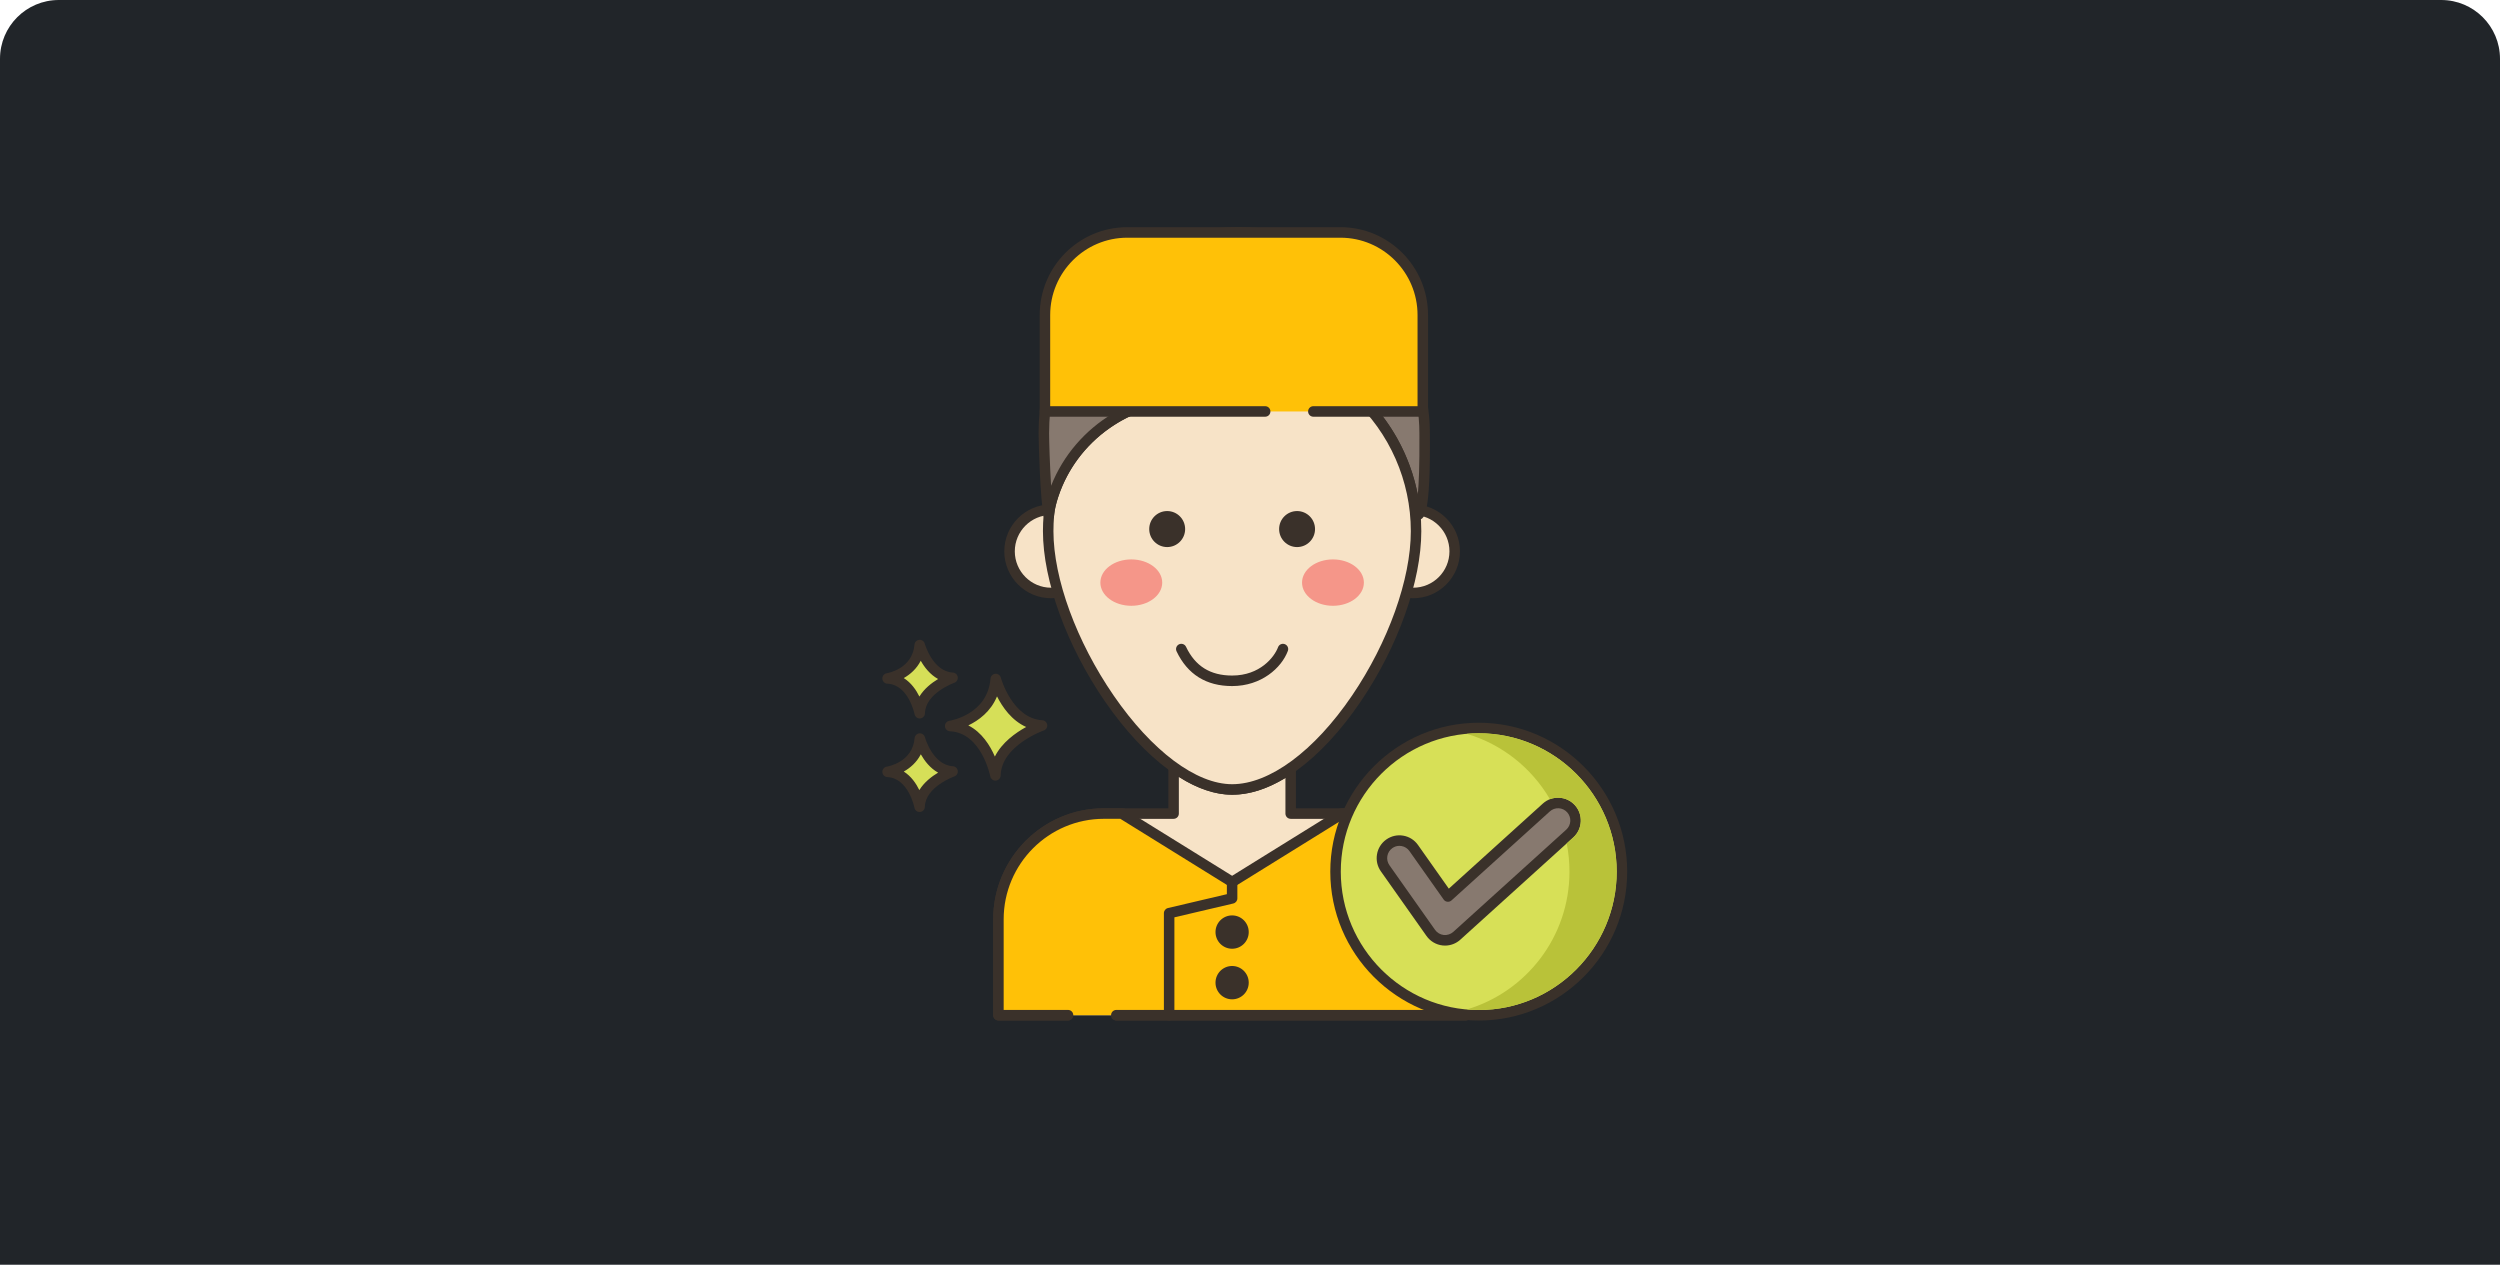 <svg width="425" height="215" viewBox="0 0 425 215" fill="none" xmlns="http://www.w3.org/2000/svg">
<path d="M0 10C0 4.477 4.477 0 10 0H415C420.523 0 425 4.477 425 10V215H0V10Z" fill="#212529"/>
<path d="M169.277 115.434C168.698 122.332 161.531 123.422 161.531 123.422C167.685 123.712 169.219 131.809 169.219 131.809C169.35 126.036 177.141 123.336 177.141 123.336C171.304 122.986 169.277 115.434 169.277 115.434Z" fill="#D6DF58"/>
<path d="M177.195 122.443C172.078 122.136 170.158 115.27 170.139 115.2C170.025 114.781 169.626 114.503 169.197 114.543C168.766 114.582 168.425 114.926 168.389 115.358C167.877 121.452 161.66 122.496 161.398 122.536C160.944 122.605 160.617 123.008 160.641 123.467C160.665 123.927 161.032 124.294 161.49 124.315C166.859 124.569 168.329 131.902 168.343 131.977C168.424 132.401 168.794 132.703 169.218 132.703C169.243 132.703 169.268 132.702 169.293 132.7C169.748 132.662 170.101 132.287 170.111 131.829C170.227 126.753 177.363 124.207 177.435 124.181C177.836 124.042 178.084 123.636 178.026 123.214C177.967 122.791 177.619 122.468 177.195 122.443ZM169.127 128.615C168.32 126.747 166.922 124.495 164.614 123.319C166.358 122.482 168.426 120.985 169.493 118.385C170.415 120.217 171.99 122.489 174.449 123.588C172.66 124.566 170.332 126.216 169.127 128.615Z" fill="#3A312A"/>
<path d="M156.372 125.564C155.963 130.444 150.894 131.214 150.894 131.214C155.246 131.419 156.331 137.146 156.331 137.146C156.424 133.063 161.935 131.154 161.935 131.154C157.806 130.906 156.372 125.564 156.372 125.564Z" fill="#D6DF58"/>
<path d="M161.988 130.26C158.558 130.054 157.246 125.377 157.234 125.33C157.12 124.911 156.725 124.633 156.293 124.672C155.862 124.711 155.52 125.056 155.484 125.488C155.14 129.587 150.936 130.3 150.76 130.328C150.306 130.397 149.979 130.8 150.003 131.26C150.027 131.719 150.394 132.086 150.852 132.107C154.442 132.277 155.446 137.265 155.455 137.314C155.536 137.739 155.907 138.041 156.331 138.041C156.356 138.041 156.38 138.04 156.405 138.038C156.86 138.001 157.213 137.625 157.224 137.167C157.301 133.761 162.179 132.016 162.227 131.999C162.629 131.86 162.877 131.455 162.819 131.032C162.76 130.609 162.412 130.285 161.988 130.26ZM156.287 134.314C155.738 133.189 154.896 131.959 153.643 131.164C154.746 130.543 155.841 129.596 156.54 128.231C157.168 129.349 158.118 130.59 159.478 131.348C158.377 132.004 157.106 132.982 156.287 134.314Z" fill="#3A312A"/>
<path d="M156.349 109.661C155.958 114.542 150.892 115.332 150.892 115.332C155.245 115.521 156.352 121.243 156.352 121.243C156.429 117.16 161.933 115.228 161.933 115.228C157.803 114.997 156.349 109.661 156.349 109.661Z" fill="#D6DF58"/>
<path d="M161.983 114.335C158.565 114.144 157.232 109.504 157.209 109.424C157.095 109.006 156.698 108.726 156.266 108.771C155.835 108.811 155.495 109.156 155.46 109.59C155.132 113.69 150.931 114.42 150.755 114.449C150.302 114.52 149.976 114.924 150.001 115.382C150.027 115.842 150.396 116.207 150.854 116.227C154.444 116.382 155.467 121.365 155.477 121.414C155.559 121.838 155.929 122.139 156.352 122.139C156.377 122.139 156.403 122.137 156.43 122.135C156.885 122.096 157.236 121.719 157.244 121.26C157.309 117.855 162.179 116.091 162.227 116.074C162.629 115.933 162.876 115.527 162.816 115.104C162.757 114.681 162.408 114.359 161.983 114.335ZM156.298 118.412C155.744 117.288 154.897 116.062 153.641 115.272C154.742 114.646 155.834 113.694 156.526 112.327C157.159 113.443 158.113 114.68 159.477 115.432C158.38 116.093 157.111 117.077 156.298 118.412Z" fill="#3A312A"/>
<path d="M231.261 138.306H219.416V130.585C216.14 132.863 212.75 134.207 209.46 134.207C206.305 134.207 202.975 132.85 199.713 130.544H199.512V138.305H187.661C177.759 138.305 169.733 146.356 169.733 156.287V172.583H249.188V156.287C249.188 146.356 241.162 138.306 231.261 138.306Z" fill="#F7E3C7"/>
<path d="M231.261 137.411H220.309V130.585C220.309 130.252 220.125 129.947 219.831 129.792C219.537 129.638 219.182 129.66 218.909 129.85C215.604 132.148 212.426 133.313 209.462 133.313C206.621 133.313 203.514 132.135 200.228 129.813C200.077 129.707 199.898 129.65 199.714 129.65H199.513C199.02 129.65 198.621 130.051 198.621 130.545V137.412H187.661C177.284 137.412 168.842 145.88 168.842 156.29V172.585C168.842 173.079 169.241 173.48 169.734 173.48H181.567C182.06 173.48 182.459 173.079 182.459 172.585C182.459 172.091 182.06 171.69 181.567 171.69H170.626V156.29C170.626 146.868 178.268 139.202 187.661 139.202H199.512C200.005 139.202 200.405 138.801 200.405 138.307V132.084C203.565 134.088 206.606 135.103 209.461 135.103C212.363 135.103 215.405 134.14 218.524 132.236V138.307C218.524 138.801 218.924 139.202 219.417 139.202H231.261C240.654 139.202 248.296 146.868 248.296 156.29V171.69H189.775C189.282 171.69 188.883 172.091 188.883 172.585C188.883 173.079 189.282 173.48 189.775 173.48H249.189C249.682 173.48 250.081 173.079 250.081 172.585V156.29C250.081 145.88 241.638 137.411 231.261 137.411Z" fill="#3A312A"/>
<path d="M231.259 138.303H228.071L228.137 138.351L209.461 149.937L190.786 138.351L190.851 138.303H187.663C177.761 138.303 169.731 146.357 169.731 156.29V172.583H249.191V156.29C249.191 146.357 241.162 138.303 231.259 138.303Z" fill="#FFC107"/>
<path d="M231.259 137.408H228.071C227.772 137.408 227.5 137.557 227.336 137.795L209.461 148.884L191.585 137.795C191.422 137.557 191.15 137.408 190.851 137.408H187.663C177.283 137.408 168.839 145.878 168.839 156.289V172.582C168.839 173.076 169.238 173.477 169.731 173.477H181.567C182.06 173.477 182.459 173.076 182.459 172.582C182.459 172.088 182.06 171.687 181.567 171.687H170.623V156.289C170.623 146.865 178.267 139.198 187.663 139.198H190.455L208.992 150.697C209.279 150.875 209.643 150.875 209.93 150.697L228.467 139.198H231.259C240.655 139.198 248.299 146.865 248.299 156.289V171.687H189.774C189.281 171.687 188.882 172.088 188.882 172.582C188.882 173.076 189.281 173.477 189.774 173.477H249.191C249.684 173.477 250.083 173.076 250.083 172.582V156.289C250.083 145.879 241.638 137.408 231.259 137.408Z" fill="#3A312A"/>
<path fill-rule="evenodd" clip-rule="evenodd" d="M178.675 86.653C174.779 86.653 171.62 89.821 171.62 93.729C171.62 97.637 174.778 100.805 178.675 100.805C182.57 100.805 185.728 97.637 185.728 93.729C185.728 89.822 182.571 86.653 178.675 86.653Z" fill="#F7E3C7"/>
<path d="M178.677 85.758C174.296 85.758 170.731 89.334 170.731 93.729C170.731 98.124 174.296 101.7 178.677 101.7C183.058 101.7 186.623 98.124 186.623 93.729C186.623 89.334 183.059 85.758 178.677 85.758ZM178.677 99.91C175.28 99.91 172.516 97.138 172.516 93.729C172.516 90.321 175.28 87.548 178.677 87.548C182.075 87.548 184.839 90.321 184.839 93.729C184.839 97.138 182.075 99.91 178.677 99.91Z" fill="#3A312A"/>
<path fill-rule="evenodd" clip-rule="evenodd" d="M240.248 86.653C236.353 86.653 233.194 89.821 233.194 93.729C233.194 97.637 236.353 100.805 240.248 100.805C244.144 100.805 247.302 97.637 247.302 93.729C247.302 89.822 244.144 86.653 240.248 86.653Z" fill="#F7E3C7"/>
<path d="M240.246 85.758C235.864 85.758 232.3 89.334 232.3 93.729C232.3 98.124 235.865 101.7 240.246 101.7C244.627 101.7 248.192 98.124 248.192 93.729C248.192 89.334 244.627 85.758 240.246 85.758ZM240.246 99.91C236.848 99.91 234.084 97.138 234.084 93.729C234.084 90.321 236.848 87.548 240.246 87.548C243.644 87.548 246.408 90.321 246.408 93.729C246.408 97.138 243.644 99.91 240.246 99.91Z" fill="#3A312A"/>
<path d="M242.187 73.646C242.187 65.306 238.755 57.736 233.17 52.152C233.509 53.124 233.687 54.109 233.687 55.081C233.687 58.374 231.427 61.381 227.704 63.66C228.477 64.948 229.441 66.13 230.571 67.168C236.233 72.358 239.974 79.612 240.628 87.737C240.712 87.624 240.896 87.564 241.039 87.511C242.377 87.022 242.187 74.72 242.187 73.646Z" fill="#87796F"/>
<path d="M243.083 74.027L243.081 73.647C243.081 65.36 239.786 57.501 233.802 51.519C233.507 51.225 233.049 51.173 232.697 51.395C232.345 51.618 232.193 52.054 232.33 52.448C232.64 53.338 232.798 54.224 232.798 55.082C232.798 57.928 230.825 60.704 227.242 62.897C226.823 63.154 226.689 63.701 226.942 64.123C227.762 65.489 228.781 66.736 229.971 67.83C235.654 73.038 239.123 80.134 239.741 87.811C239.771 88.183 240.029 88.497 240.387 88.6C240.468 88.623 240.549 88.633 240.631 88.633C240.856 88.633 241.075 88.548 241.241 88.391C241.263 88.382 241.287 88.375 241.309 88.367C241.31 88.367 241.335 88.357 241.348 88.353C242.122 88.069 243.182 87.675 243.083 74.027ZM241.028 84.076C239.718 77.34 236.295 71.2 231.176 66.508C230.329 65.73 229.579 64.866 228.94 63.931C232.586 61.47 234.582 58.353 234.582 55.082V55.034C238.932 60.331 241.297 66.837 241.297 73.647L241.299 74.04C241.335 79.148 241.199 82.225 241.028 84.076Z" fill="#3A312A"/>
<path d="M230.573 67.161C229.443 66.129 228.479 64.948 227.706 63.665C223.353 66.338 216.989 68.026 209.899 68.026C208.216 68.026 206.574 67.931 204.986 67.746C193.591 66.445 182.665 73.264 179.055 84.187C178.704 85.237 178.46 86.246 178.347 87.182C178.329 87.313 178.317 87.445 178.305 87.576C178.234 88.471 178.192 89.378 178.192 90.296C178.192 107.615 195.488 134.21 209.465 134.21C224.102 134.21 240.731 107.615 240.731 90.296C240.731 81.133 236.818 72.894 230.573 67.161Z" fill="#F7E3C7"/>
<path d="M231.173 66.5C230.116 65.533 229.206 64.424 228.469 63.203C228.346 62.999 228.148 62.852 227.917 62.796C227.687 62.74 227.442 62.778 227.24 62.902C222.862 65.59 216.541 67.131 209.899 67.131C208.271 67.131 206.653 67.039 205.087 66.857C193.227 65.499 181.92 72.673 178.209 83.903C177.83 85.037 177.578 86.105 177.463 87.062C177.443 87.206 177.43 87.35 177.416 87.505C177.338 88.481 177.3 89.394 177.3 90.297C177.3 98.71 181.344 109.806 187.853 119.257C194.689 129.181 202.767 135.105 209.464 135.105C216.512 135.105 224.48 129.326 231.323 119.252C237.676 109.899 241.622 98.805 241.622 90.297C241.623 81.27 237.815 72.597 231.173 66.5ZM229.85 118.244C223.44 127.681 215.819 133.315 209.465 133.315C203.354 133.315 195.824 127.68 189.322 118.239C183.008 109.073 179.085 98.366 179.085 90.297C179.085 89.443 179.122 88.577 179.195 87.658C179.205 87.54 179.216 87.422 179.233 87.29C179.336 86.44 179.56 85.492 179.902 84.47C183.071 74.883 192.199 68.484 202.213 68.484C203.098 68.484 203.989 68.534 204.884 68.636C206.516 68.825 208.204 68.922 209.9 68.922C216.494 68.922 222.817 67.453 227.419 64.872C228.15 65.95 229.006 66.94 229.972 67.822C236.243 73.579 239.841 81.772 239.841 90.297C239.839 98.465 236.012 109.173 229.85 118.244Z" fill="#3A312A"/>
<path d="M198.42 86.879C196.735 86.879 195.368 88.25 195.368 89.941C195.368 91.632 196.735 93.002 198.42 93.002C200.106 93.002 201.473 91.632 201.473 89.941C201.473 88.25 200.107 86.879 198.42 86.879Z" fill="#3A312A"/>
<path d="M220.503 86.879C218.817 86.879 217.45 88.25 217.45 89.941C217.45 91.631 218.816 93.002 220.503 93.002C222.189 93.002 223.555 91.631 223.555 89.941C223.555 88.25 222.189 86.879 220.503 86.879Z" fill="#3A312A"/>
<path d="M192.32 95.1C189.417 95.1 187.062 96.865 187.062 99.043C187.062 101.22 189.417 102.985 192.32 102.985C195.224 102.985 197.578 101.22 197.578 99.043C197.578 96.865 195.224 95.1 192.32 95.1Z" fill="#F59689"/>
<path d="M226.603 102.985C229.507 102.985 231.861 101.22 231.861 99.043C231.861 96.865 229.507 95.1 226.603 95.1C223.7 95.1 221.346 96.865 221.346 99.043C221.346 101.22 223.7 102.985 226.603 102.985Z" fill="#F59689"/>
<path d="M218.415 109.505C217.955 109.331 217.439 109.566 217.267 110.029C216.645 111.694 214.213 114.842 209.461 114.842C205.749 114.842 203.185 113.245 201.626 109.958C201.414 109.511 200.882 109.323 200.437 109.534C199.992 109.746 199.803 110.28 200.014 110.727C201.874 114.645 205.052 116.631 209.461 116.631C214.439 116.631 217.862 113.534 218.937 110.656C219.11 110.194 218.877 109.678 218.415 109.505Z" fill="#3A312A"/>
<path d="M212.421 39.555C201.845 38.892 192.487 43.797 187.912 48.232C181.005 53.922 177.454 64.228 177.454 73.645C177.454 75.366 177.757 85.156 178.305 87.578C178.394 86.532 178.659 85.389 179.056 84.187C182.664 73.266 193.592 66.445 204.988 67.748C206.572 67.929 208.215 68.024 209.899 68.024C223.037 68.024 233.688 62.23 233.688 55.082C233.688 47.935 223.955 40.278 212.421 39.555Z" fill="#87796F"/>
<path d="M212.476 38.661C202.127 38.014 192.392 42.661 187.316 47.563C180.681 53.05 176.561 63.039 176.561 73.645C176.561 75.38 176.854 85.213 177.433 87.777C177.526 88.187 177.889 88.474 178.303 88.474C178.323 88.474 178.344 88.473 178.364 88.472C178.803 88.441 179.154 88.095 179.192 87.656C179.271 86.726 179.511 85.655 179.902 84.469C183.349 74.035 193.853 67.374 204.885 68.637C206.523 68.824 208.209 68.919 209.897 68.919C223.737 68.919 234.578 62.841 234.578 55.083C234.578 47.214 224.043 39.387 212.476 38.661ZM209.897 67.129C208.276 67.129 206.658 67.038 205.088 66.858C193.698 65.553 182.823 72.113 178.688 82.58C178.47 79.079 178.345 74.904 178.345 73.644C178.345 63.698 182.322 53.995 188.477 48.923C188.496 48.907 188.513 48.892 188.531 48.875C193.015 44.529 201.394 40.39 210.51 40.39C211.124 40.39 211.744 40.408 212.365 40.447C224.057 41.181 232.794 48.779 232.794 55.082C232.794 61.725 222.522 67.129 209.897 67.129Z" fill="#3A312A"/>
<path d="M209.46 161.286C211.02 161.286 212.285 160.018 212.285 158.453C212.285 156.888 211.02 155.619 209.46 155.619C207.9 155.619 206.635 156.888 206.635 158.453C206.635 160.018 207.9 161.286 209.46 161.286Z" fill="#3A312A"/>
<path d="M209.46 169.885C211.02 169.885 212.285 168.617 212.285 167.052C212.285 165.487 211.02 164.218 209.46 164.218C207.9 164.218 206.635 165.487 206.635 167.052C206.635 168.617 207.9 169.885 209.46 169.885Z" fill="#3A312A"/>
<path d="M227.882 39.516H191.635C183.907 39.516 177.642 45.8 177.642 53.552V69.948H241.876V53.552C241.876 45.8 235.61 39.516 227.882 39.516Z" fill="#FFC107"/>
<path d="M227.88 38.621H191.634C183.425 38.621 176.748 45.319 176.748 53.552V69.947C176.748 70.442 177.147 70.842 177.64 70.842H215.08C215.573 70.842 215.972 70.442 215.972 69.947C215.972 69.453 215.573 69.052 215.08 69.052H178.532V53.552C178.532 46.306 184.409 40.41 191.633 40.41H227.88C235.104 40.41 240.982 46.306 240.982 53.552V69.052H223.269C222.776 69.052 222.377 69.453 222.377 69.947C222.377 70.442 222.776 70.842 223.269 70.842H241.874C242.367 70.842 242.766 70.442 242.766 69.947V53.552C242.766 45.319 236.088 38.621 227.88 38.621Z" fill="#3A312A"/>
<path d="M209.46 149.042C208.967 149.042 208.568 149.442 208.568 149.936V152.012L198.551 154.367C198.148 154.461 197.862 154.823 197.862 155.238V172.583C197.862 173.077 198.261 173.478 198.754 173.478C199.248 173.478 199.647 173.077 199.647 172.583V155.947L209.664 153.593C210.067 153.499 210.352 153.137 210.352 152.722V149.936C210.352 149.442 209.953 149.042 209.46 149.042Z" fill="#3A312A"/>
<path d="M253.776 172.478C267.155 171.149 276.927 159.194 275.602 145.774C274.278 132.354 262.359 122.552 248.98 123.88C235.601 125.209 225.828 137.165 227.153 150.584C228.477 164.004 240.397 173.806 253.776 172.478Z" fill="#D7E057"/>
<path d="M251.386 122.866C237.471 122.866 226.149 134.222 226.149 148.18C226.149 162.138 237.471 173.493 251.386 173.493C265.301 173.493 276.622 162.138 276.622 148.18C276.622 134.222 265.301 122.866 251.386 122.866ZM251.386 171.703C238.454 171.703 227.934 161.151 227.934 148.18C227.934 135.208 238.454 124.656 251.386 124.656C264.317 124.656 274.838 135.208 274.838 148.18C274.838 161.151 264.317 171.703 251.386 171.703Z" fill="#3A312A"/>
<path d="M267.077 137.49C265.977 136.266 264.096 136.169 262.877 137.273L246.15 152.408L240.326 144.159C239.376 142.815 237.52 142.497 236.18 143.449C234.84 144.401 234.523 146.263 235.472 147.607L243.231 158.595C243.722 159.291 244.486 159.742 245.33 159.836C245.44 159.848 245.549 159.854 245.658 159.854C246.39 159.854 247.101 159.583 247.65 159.086L266.862 141.701C268.081 140.599 268.178 138.713 267.077 137.49Z" fill="#87796F"/>
<path d="M267.742 136.89C267.051 136.121 266.102 135.668 265.07 135.615C264.042 135.564 263.048 135.914 262.281 136.609L246.299 151.07L241.055 143.642C240.458 142.796 239.569 142.235 238.551 142.061C237.535 141.885 236.508 142.121 235.666 142.719C234.823 143.318 234.263 144.21 234.09 145.231C233.915 146.252 234.148 147.28 234.746 148.125L242.504 159.113C243.141 160.017 244.136 160.605 245.237 160.727C245.378 160.742 245.519 160.75 245.658 160.75C246.616 160.75 247.536 160.395 248.248 159.752L267.46 142.367C268.227 141.674 268.678 140.722 268.731 139.687C268.785 138.653 268.434 137.659 267.742 136.89ZM266.266 141.038L247.055 158.422C246.613 158.821 245.997 159.008 245.43 158.948C244.84 158.882 244.305 158.565 243.961 158.079L236.203 147.09C235.882 146.635 235.756 146.082 235.849 145.532C235.943 144.982 236.244 144.502 236.699 144.179C237.054 143.927 237.47 143.795 237.897 143.795C238.015 143.795 238.134 143.805 238.252 143.825C238.8 143.919 239.279 144.222 239.601 144.677L245.425 152.926C245.572 153.135 245.802 153.27 246.055 153.299C246.308 153.326 246.561 153.244 246.751 153.074L263.478 137.937C263.891 137.564 264.423 137.376 264.98 137.403C265.535 137.432 266.045 137.676 266.418 138.09C266.791 138.503 266.98 139.038 266.951 139.595C266.922 140.152 266.679 140.664 266.266 141.038Z" fill="#3A312A"/>
<path d="M251.388 124.656C250.698 124.656 250.014 124.685 249.336 124.745C255.343 126.517 260.387 130.55 263.485 135.859C263.985 135.668 264.52 135.585 265.067 135.615C266.102 135.668 267.048 136.122 267.744 136.891C269.171 138.478 269.04 140.936 267.458 142.368L266.34 143.382C266.649 144.933 266.81 146.538 266.81 148.178C266.81 159.275 259.435 168.635 249.336 171.612C250.014 171.671 250.698 171.701 251.388 171.701C264.318 171.701 274.839 161.148 274.839 148.178C274.839 135.209 264.318 124.656 251.388 124.656Z" fill="#B9C239"/>
</svg>
